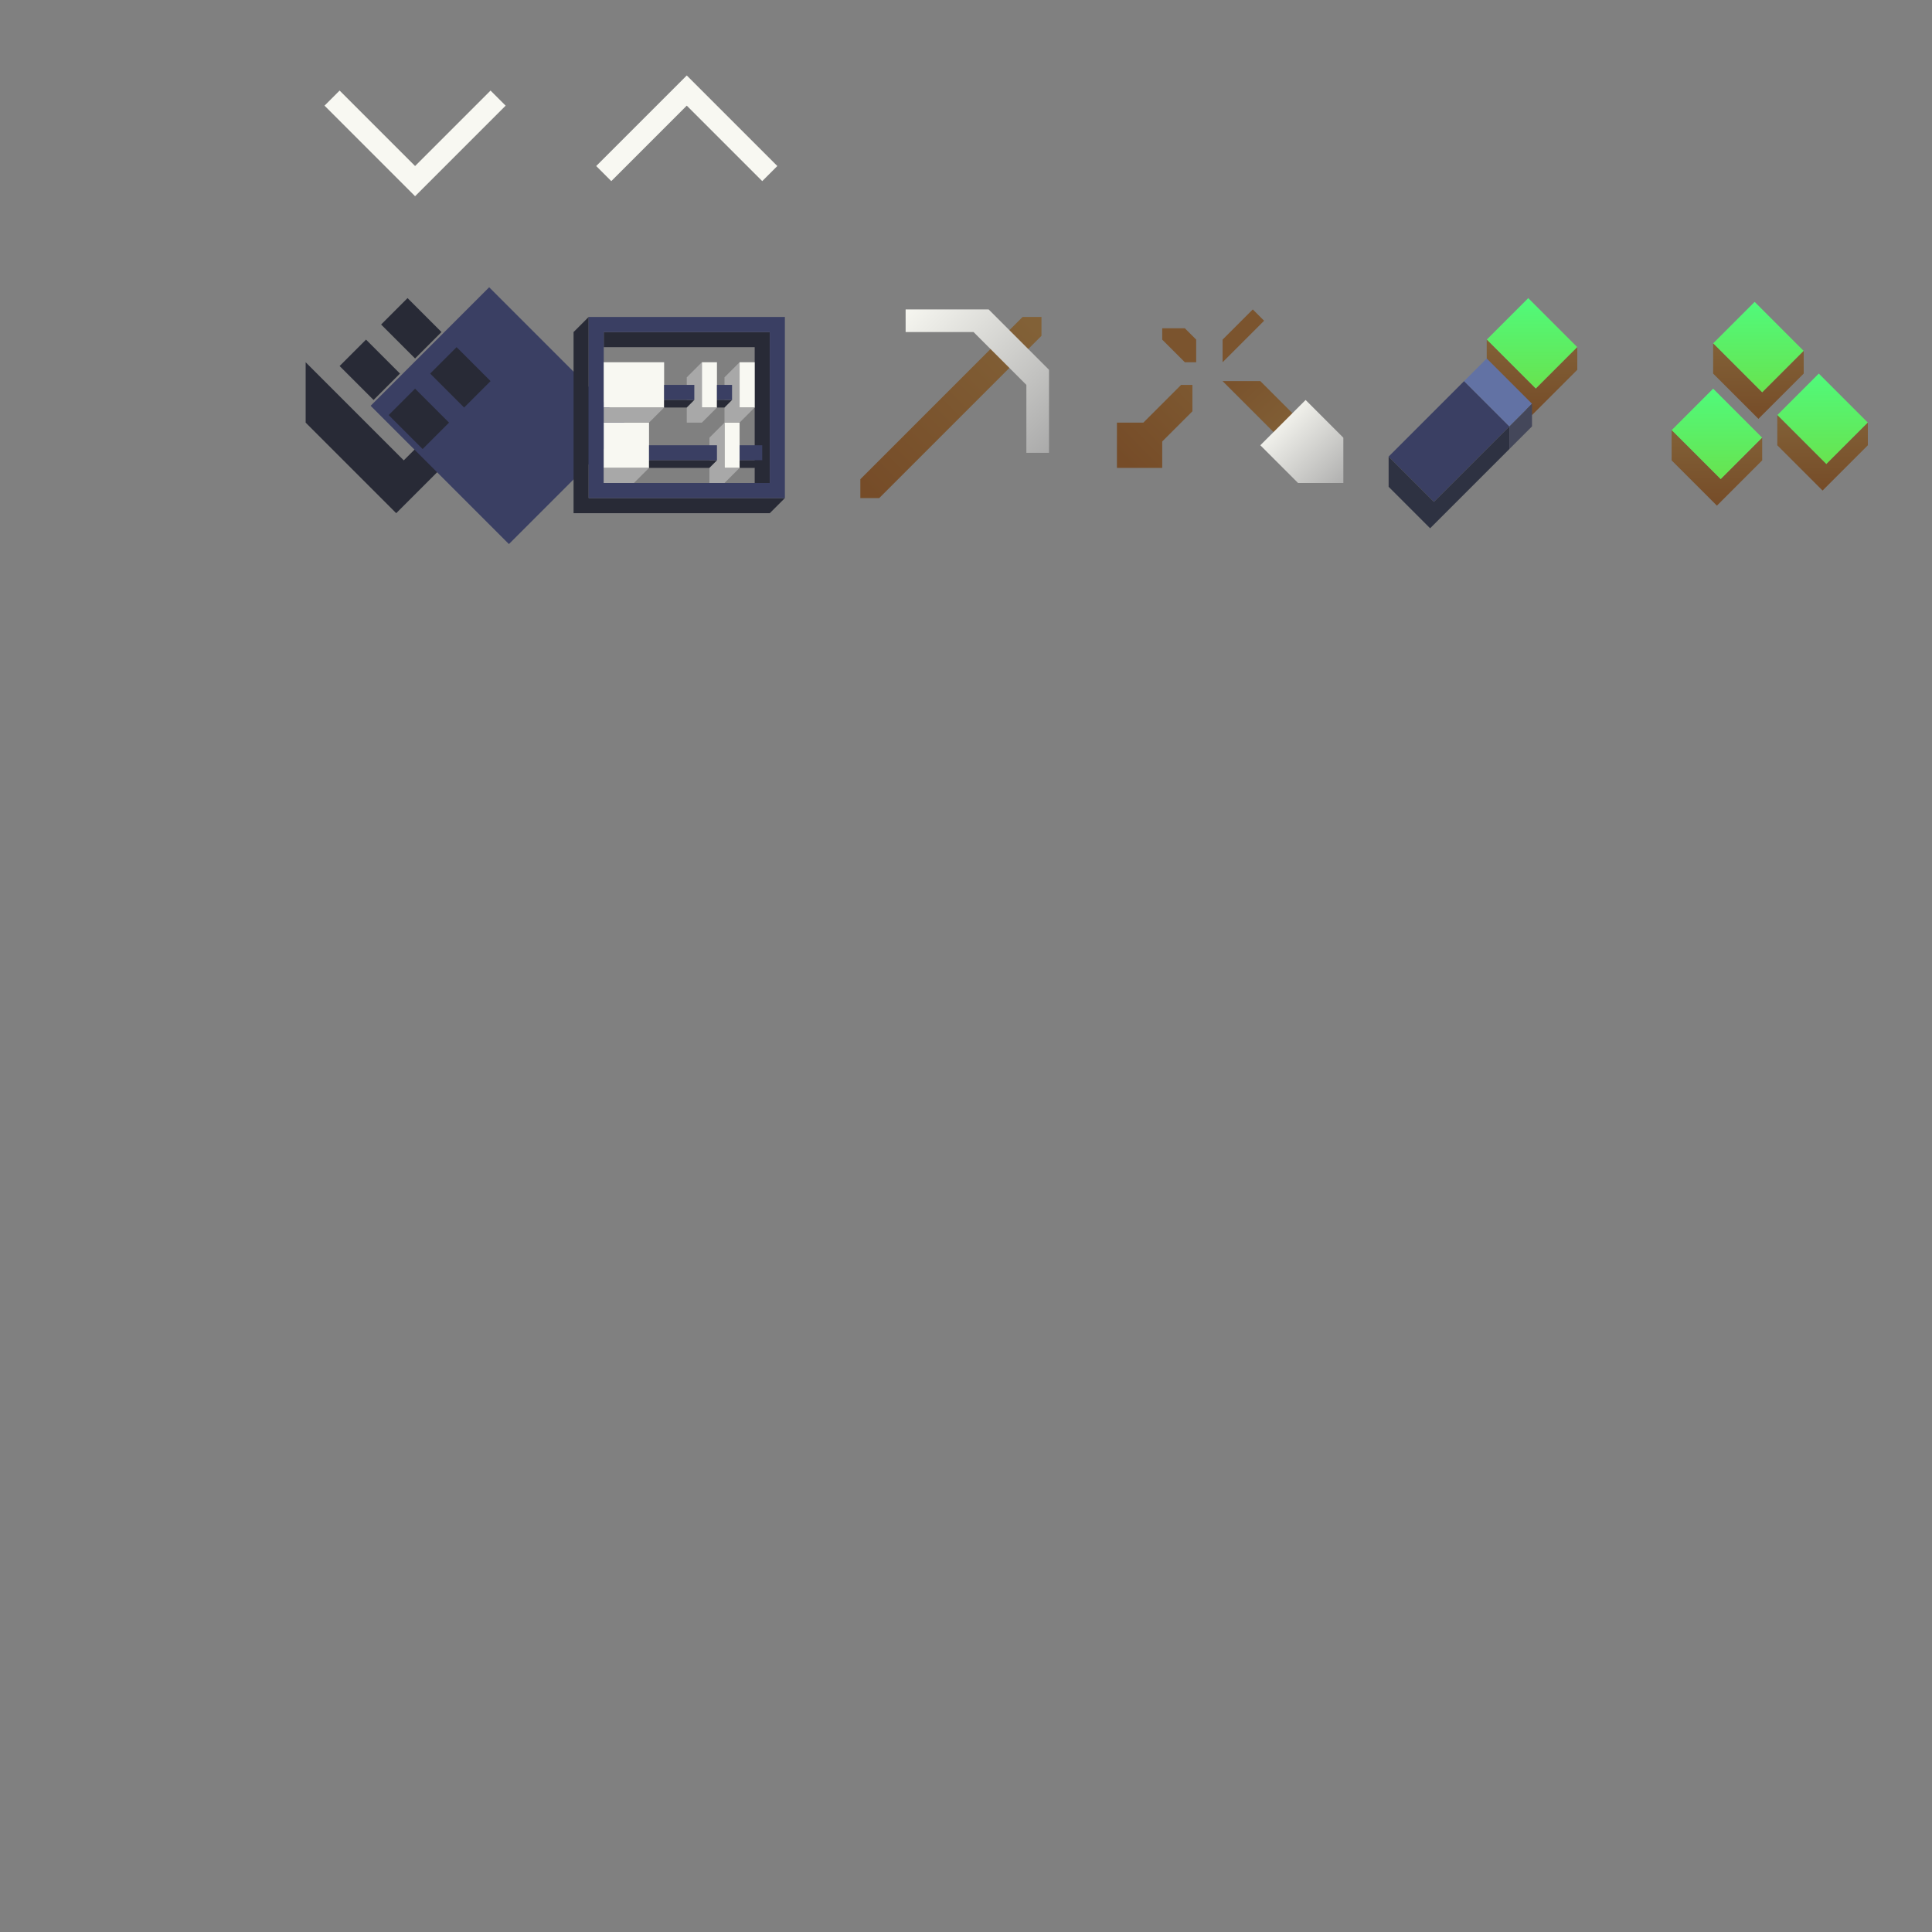 <?xml version="1.0" encoding="UTF-8" standalone="no"?>
<!-- Created with Inkscape (http://www.inkscape.org/) -->

<svg
   version="1.1"
   id="svg2"
   width="512"
   height="512"
   viewBox="0 0 512 512"
   sodipodi:docname="stats_icons.svg"
   xml:space="preserve"
   inkscape:version="1.3.1 (91b66b0783, 2023-11-16, custom)"
   inkscape:export-filename="stats_icons.png"
   inkscape:export-xdpi="144"
   inkscape:export-ydpi="144"
   xmlns:inkscape="http://www.inkscape.org/namespaces/inkscape"
   xmlns:sodipodi="http://sodipodi.sourceforge.net/DTD/sodipodi-0.dtd"
   xmlns:xlink="http://www.w3.org/1999/xlink"
   xmlns="http://www.w3.org/2000/svg"
   xmlns:svg="http://www.w3.org/2000/svg"><rect x="0" y="0" width="512" height="512" fill="#808080" stroke="none"/><defs
     id="defs6"><linearGradient
       inkscape:collect="always"
       xlink:href="#linearGradient11"
       id="linearGradient2"
       x1="22.627"
       y1="-16.971"
       x2="39.598"
       y2="1.0599231e-06"
       gradientUnits="userSpaceOnUse" /><linearGradient
       id="linearGradient11"
       inkscape:collect="always"><stop
         style="stop-color:#50fa7b;stop-opacity:1;"
         offset="0"
         id="stop11" /><stop
         style="stop-color:#68e34f;stop-opacity:1;"
         offset="1"
         id="stop12" /></linearGradient><linearGradient
       inkscape:collect="always"
       xlink:href="#linearGradient7"
       id="linearGradient4"
       x1="28"
       y1="15"
       x2="28"
       y2="35"
       gradientUnits="userSpaceOnUse" /><linearGradient
       id="linearGradient7"
       inkscape:collect="always"><stop
         style="stop-color:#826137;stop-opacity:1;"
         offset="0"
         id="stop7" /><stop
         style="stop-color:#764c28;stop-opacity:1;"
         offset="1"
         id="stop8" /></linearGradient><linearGradient
       inkscape:collect="always"
       xlink:href="#linearGradient11"
       id="linearGradient1"
       gradientUnits="userSpaceOnUse"
       x1="22.627"
       y1="-16.971"
       x2="39.598"
       y2="1.0599231e-06" /><linearGradient
       inkscape:collect="always"
       xlink:href="#linearGradient7"
       id="linearGradient3"
       gradientUnits="userSpaceOnUse"
       x1="28"
       y1="15"
       x2="28"
       y2="35" /><linearGradient
       inkscape:collect="always"
       xlink:href="#linearGradient11"
       id="linearGradient5"
       gradientUnits="userSpaceOnUse"
       x1="22.627"
       y1="-16.971"
       x2="39.598"
       y2="1.0599231e-06" /><linearGradient
       inkscape:collect="always"
       xlink:href="#linearGradient7"
       id="linearGradient6"
       gradientUnits="userSpaceOnUse"
       x1="28"
       y1="15"
       x2="28"
       y2="35" /><linearGradient
       id="linearGradient4-6"
       inkscape:collect="always"><stop
         style="stop-color:#f8f8f2;stop-opacity:1;"
         offset="0"
         id="stop4" /><stop
         style="stop-color:#a8a8a8;stop-opacity:1"
         offset="1"
         id="stop5" /></linearGradient><linearGradient
       inkscape:collect="always"
       xlink:href="#linearGradient7"
       id="linearGradient3-5"
       x1="56"
       y1="12"
       x2="12"
       y2="56"
       gradientUnits="userSpaceOnUse" /><linearGradient
       inkscape:collect="always"
       xlink:href="#linearGradient4-6"
       id="linearGradient5-4"
       x1="24"
       y1="8"
       x2="64"
       y2="48"
       gradientUnits="userSpaceOnUse" /><linearGradient
       inkscape:collect="always"
       xlink:href="#linearGradient11"
       id="linearGradient5-9"
       gradientUnits="userSpaceOnUse"
       x1="22.627"
       y1="-16.971"
       x2="39.598"
       y2="1.0599231e-06" /><linearGradient
       inkscape:collect="always"
       xlink:href="#linearGradient7"
       id="linearGradient6-6"
       gradientUnits="userSpaceOnUse"
       x1="28"
       y1="15"
       x2="28"
       y2="35" /><linearGradient
       inkscape:collect="always"
       xlink:href="#linearGradient4-6"
       id="linearGradient5-4-9"
       x1="36"
       y1="20"
       x2="56"
       y2="40"
       gradientUnits="userSpaceOnUse"
       gradientTransform="translate(304,88)" /><linearGradient
       inkscape:collect="always"
       xlink:href="#linearGradient7"
       id="linearGradient3-5-7"
       x1="45"
       y1="24"
       x2="12"
       y2="56"
       gradientUnits="userSpaceOnUse"
       gradientTransform="translate(284,64)" /><linearGradient
       inkscape:collect="always"
       xlink:href="#linearGradient7"
       id="linearGradient3-5-2"
       x1="56"
       y1="12"
       x2="33"
       y2="37"
       gradientUnits="userSpaceOnUse"
       gradientTransform="matrix(1,0,0,-1,286,130)" /></defs><sodipodi:namedview
     id="namedview4"
     pagecolor="#505050"
     bordercolor="#eeeeee"
     borderopacity="1"
     inkscape:showpageshadow="0"
     inkscape:pageopacity="0"
     inkscape:pagecheckerboard="0"
     inkscape:deskcolor="#505050"
     showgrid="true"
     inkscape:zoom="9.2734379"
     inkscape:cx="152.15501"
     inkscape:cy="107.40353"
     inkscape:window-width="3444"
     inkscape:window-height="1440"
     inkscape:window-x="0"
     inkscape:window-y="0"
     inkscape:window-maximized="0"
     inkscape:current-layer="svg2"><inkscape:grid
       type="xygrid"
       id="grid793"
       snapvisiblegridlinesonly="true"
       originx="0"
       originy="0"
       spacingy="1"
       spacingx="1"
       units="px"
       visible="true"
       empspacing="4" /></sodipodi:namedview><g
     id="g2"
     inkscape:label="Dropped Items"
     transform="translate(433,72)"><g
       id="g1"
       inkscape:label="Dirt"
       transform="translate(2e-7,4)"><rect
         style="fill:url(#linearGradient1);stroke-width:2;stroke-linecap:square;stroke-linejoin:round;stroke-miterlimit:0"
         id="rect1"
         width="18.385"
         height="15.556"
         x="25.456"
         y="-19.799"
         rx="0"
         ry="0"
         transform="rotate(45)" /><path
         style="fill:url(#linearGradient3);fill-opacity:1;stroke:none;stroke-width:1px;stroke-linecap:butt;stroke-linejoin:miter;stroke-opacity:1"
         d="m 21,15 v 8 L 33,35 45,23 V 17 L 34,28 Z"
         id="path1"
         sodipodi:nodetypes="ccccccc" /></g><g
       id="g2-9"
       inkscape:label="Dirt"
       transform="matrix(2,0,0,2,-394,-4)" /><g
       id="g2-4"
       inkscape:label="Dirt"
       transform="translate(-11,27)"
       style="display:inline"><rect
         style="fill:url(#linearGradient5);stroke-width:2;stroke-linecap:square;stroke-linejoin:round;stroke-miterlimit:0"
         id="rect1-7"
         width="18.385"
         height="15.556"
         x="25.456"
         y="-19.799"
         rx="0"
         ry="0"
         transform="rotate(45)" /><path
         style="fill:url(#linearGradient6);fill-opacity:1;stroke:none;stroke-width:1px;stroke-linecap:butt;stroke-linejoin:miter;stroke-opacity:1"
         d="m 21,15 v 8 L 33,35 45,23 V 17 L 34,28 Z"
         id="path1-8"
         sodipodi:nodetypes="ccccccc" /></g><g
       id="g2-1"
       inkscape:label="Dirt"
       transform="translate(17,23)"
       style="display:inline"><rect
         style="fill:url(#linearGradient2);stroke-width:2;stroke-linecap:square;stroke-linejoin:round;stroke-miterlimit:0"
         id="rect1-06"
         width="18.385"
         height="15.556"
         x="25.456"
         y="-19.799"
         rx="0"
         ry="0"
         transform="rotate(45)" /><path
         style="fill:url(#linearGradient4);fill-opacity:1;stroke:none;stroke-width:1px;stroke-linecap:butt;stroke-linejoin:miter;stroke-opacity:1"
         d="m 21,15 v 8 L 33,35 45,23 V 17 L 34,28 Z"
         id="path1-3"
         sodipodi:nodetypes="ccccccc" /></g></g><g
     id="g5"
     inkscape:label="Pickaxe"
     transform="translate(216,72)"><path
       style="fill:url(#linearGradient3-5);fill-opacity:1;stroke:none;stroke-width:1px;stroke-linecap:butt;stroke-linejoin:miter;stroke-opacity:1"
       d="M 55,12 12,55 v 5 h 5 L 60,17 v -5 z"
       id="path2"
       sodipodi:nodetypes="ccccccc"
       inkscape:label="Handle" /><path
       style="fill:url(#linearGradient5-4);stroke:none;stroke-width:1px;stroke-linecap:butt;stroke-linejoin:miter;stroke-opacity:1"
       d="M 24,10 H 46 L 62,26 V 48 H 56 V 30 L 42,16 H 24 Z"
       id="path1-6"
       sodipodi:nodetypes="ccccccccc"
       inkscape:label="Head" /></g><g
     id="g16"
     inkscape:label="Pickup"
     transform="translate(4,-3)"><g
       id="g2-4-6"
       inkscape:label="Dirt"
       transform="translate(369,78)"
       style="display:inline"><rect
         style="fill:url(#linearGradient5-9);stroke-width:2;stroke-linecap:square;stroke-linejoin:round;stroke-miterlimit:0"
         id="rect1-7-6"
         width="18.385"
         height="15.556"
         x="25.456"
         y="-19.799"
         rx="0"
         ry="0"
         transform="rotate(45)" /><path
         style="fill:url(#linearGradient6-6);fill-opacity:1;stroke:none;stroke-width:1px;stroke-linecap:butt;stroke-linejoin:miter;stroke-opacity:1"
         d="m 21,15 v 8 L 33,35 45,23 V 17 L 34,28 Z"
         id="path1-8-4"
         sodipodi:nodetypes="ccccccc" /></g><g
       id="g13"
       inkscape:label="Hand"><path
         style="fill:#3a3f63;stroke:none;stroke-width:1px;stroke-linecap:butt;stroke-linejoin:miter;stroke-opacity:1"
         d="m 364,124 20,-20 12,12 -20,20 z"
         id="path13"
         sodipodi:nodetypes="ccccc" /><path
         style="fill:#2e3242;stroke:none;stroke-width:1px;stroke-linecap:butt;stroke-linejoin:miter;stroke-opacity:1"
         d="m 364,124 v 8 l 11,11 21,-21 v -6 l -20,20 z"
         id="path14"
         sodipodi:nodetypes="ccccccc" /><path
         style="fill:#6272a4;stroke:none;stroke-width:1px;stroke-linecap:butt;stroke-linejoin:miter;stroke-opacity:1"
         d="m 384,104 6,-6 12,12 -6,6 z"
         id="path15" /><path
         style="fill:#44475a;stroke:none;stroke-width:1px;stroke-linecap:butt;stroke-linejoin:miter;stroke-opacity:1"
         d="m 402,110 v 6 l -6,6 v -6 z"
         id="path16"
         sodipodi:nodetypes="ccccc" /></g></g><g
     id="g11"
     inkscape:label="Broken Shovel"><path
       style="fill:url(#linearGradient3-5-2);fill-opacity:1;stroke:none;stroke-width:1px;stroke-linecap:butt;stroke-linejoin:miter;stroke-opacity:1"
       d="m 341,118 -17,-17 h 10 l 12,12 v 5 z"
       id="path2-0"
       sodipodi:nodetypes="cccccc"
       inkscape:label="Handle" /><path
       style="fill:url(#linearGradient3-5-7);fill-opacity:1;stroke:none;stroke-width:1px;stroke-linecap:butt;stroke-linejoin:miter;stroke-opacity:1"
       d="m 313,102 -10,10 h -7 v 12 h 12 v -7 l 8,-8 v -7 z"
       id="path2-7"
       sodipodi:nodetypes="ccccccccc"
       inkscape:label="Handle" /><path
       style="fill:#7b542e;fill-opacity:1;stroke:none;stroke-width:1px;stroke-linecap:butt;stroke-linejoin:miter;stroke-opacity:1"
       d="m 332,82 -8,8 v 6 l 11,-11 z"
       id="path17"
       sodipodi:nodetypes="ccccc"
       inkscape:label="Fragment" /><path
       style="fill:#7b542e;fill-opacity:1;stroke:none;stroke-width:1px;stroke-linecap:butt;stroke-linejoin:miter;stroke-opacity:1"
       d="m 308,90 6,6 h 3 v -6 l -3,-3 h -6 z"
       id="path18"
       sodipodi:nodetypes="ccccccc"
       inkscape:label="Fragment" /><path
       style="fill:url(#linearGradient5-4-9);stroke:none;stroke-width:1px;stroke-linecap:butt;stroke-linejoin:miter;stroke-opacity:1"
       d="m 346,106 10,10 v 12 h -12 l -10,-10 z"
       id="path1-6-8"
       sodipodi:nodetypes="cccccc"
       inkscape:label="Head" /></g><g
     id="g9"
     inkscape:label="Crafting"
     transform="translate(5e-6,-2)"><path
       style="fill:#282a36;fill-opacity:1;stroke:none;stroke-width:1px;stroke-linecap:butt;stroke-linejoin:miter;stroke-opacity:1"
       d="m 21,15 v 8 L 33,35 45,23 V 17 L 34,28 Z"
       id="path1-77"
       sodipodi:nodetypes="ccccccc"
       transform="matrix(2,0,0,2,39,68)"
       inkscape:label="Block Extrude" /><rect
       style="fill:#3a3f63;fill-opacity:1;stroke-width:2;stroke-linecap:square;stroke-linejoin:round;stroke-miterlimit:0"
       id="rect1-1"
       width="18.321"
       height="15.704"
       x="25.192"
       y="-20.126"
       rx="0"
       ry="0"
       transform="matrix(2,2,-2,2,39,68)"
       inkscape:label="Block Top" /><g
       id="g10"
       inkscape:label="Grid"><rect
         style="fill:#282a36;fill-opacity:1;stroke-width:2;stroke-linecap:square;stroke-linejoin:round;stroke-miterlimit:0"
         id="rect1-8"
         width="12.728"
         height="9.899"
         x="133.643"
         y="-19.092"
         rx="0"
         ry="0"
         transform="rotate(45)" /><rect
         style="fill:#282a36;fill-opacity:1;stroke-width:2;stroke-linecap:square;stroke-linejoin:round;stroke-miterlimit:0"
         id="rect1-8-3"
         width="12.728"
         height="9.899"
         x="152.028"
         y="-19.092"
         rx="0"
         ry="0"
         transform="rotate(45)" /><rect
         style="fill:#282a36;fill-opacity:1;stroke-width:2;stroke-linecap:square;stroke-linejoin:round;stroke-miterlimit:0"
         id="rect1-8-8"
         width="12.728"
         height="9.899"
         x="133.643"
         y="-3.536"
         rx="0"
         ry="0"
         transform="rotate(45)" /><rect
         style="fill:#282a36;fill-opacity:1;stroke-width:2;stroke-linecap:square;stroke-linejoin:round;stroke-miterlimit:0"
         id="rect1-8-6"
         width="12.728"
         height="9.899"
         x="152.028"
         y="-3.536"
         rx="0"
         ry="0"
         transform="rotate(45)" /></g></g><g
     id="g3"
     inkscape:label="Abacus"><path
       style="fill:#282a36;stroke:none;stroke-width:1px;stroke-linecap:butt;stroke-linejoin:miter;stroke-opacity:1"
       d="m 156,84 -4,4 v 48 h 52 l 4,-4 h -52 z"
       id="path35"
       inkscape:label="Frame Extrude" /><path
       style="fill:#282a36;stroke:none;stroke-width:1px;stroke-linecap:butt;stroke-linejoin:miter;stroke-opacity:1;fill-opacity:1"
       d="m 160,88 v 4 h 40 v 36 h 4 V 88 Z"
       id="path36"
       inkscape:label="Frame Extrude" /><path
       id="rect20"
       style="fill:#3a3f63;fill-opacity:1;stroke:none;stroke-width:2;stroke-linecap:square;stroke-linejoin:round;stroke-miterlimit:0"
       d="M 156 84 L 156 132 L 208 132 L 208 84 L 156 84 z M 160 88 L 204 88 L 204 128 L 160 128 L 160 88 z "
       inkscape:label="Frame" /><g
       id="g4"
       inkscape:label="Peg Tops"><rect
         style="fill:#f8f8f2;fill-opacity:1;stroke:none;stroke-width:2;stroke-linecap:square;stroke-linejoin:round;stroke-miterlimit:0"
         id="rect36"
         width="16"
         height="12"
         x="160"
         y="96" /><rect
         style="fill:#f8f8f2;fill-opacity:1;stroke:none;stroke-width:2;stroke-linecap:square;stroke-linejoin:round;stroke-miterlimit:0"
         id="rect37"
         width="12"
         height="12"
         x="160"
         y="112" /><rect
         style="fill:#f8f8f2;fill-opacity:1;stroke:none;stroke-width:2;stroke-linecap:square;stroke-linejoin:round;stroke-miterlimit:0"
         id="rect38"
         width="4"
         height="12"
         x="192"
         y="112" /><rect
         style="fill:#f8f8f2;fill-opacity:1;stroke:none;stroke-width:2;stroke-linecap:square;stroke-linejoin:round;stroke-miterlimit:0"
         id="rect39"
         width="4"
         height="12"
         x="186"
         y="96" /><rect
         style="fill:#f8f8f2;fill-opacity:1;stroke:none;stroke-width:2;stroke-linecap:square;stroke-linejoin:round;stroke-miterlimit:0"
         id="rect40"
         width="4"
         height="12"
         x="196"
         y="96" /></g><g
       id="g6"
       inkscape:label="Peg Extrude"><path
         style="fill:#a8a8a8;stroke:none;stroke-width:1px;stroke-linecap:butt;stroke-linejoin:miter;stroke-opacity:1"
         d="m 176,108 -4,4 h -12 v -4 z"
         id="path40" /><path
         style="fill:#a8a8a8;stroke:none;stroke-width:1px;stroke-linecap:butt;stroke-linejoin:miter;stroke-opacity:1"
         d="m 172,124 -4,4 h -8 v -4 z"
         id="path41" /><path
         style="fill:#a8a8a8;stroke:none;stroke-width:1px;stroke-linecap:butt;stroke-linejoin:miter;stroke-opacity:1"
         d="m 200,108 -4,4 h -4 v -12 l 4,-4 v 12 z"
         id="path42"
         sodipodi:nodetypes="ccccccc" /><path
         style="fill:#a8a8a8;stroke:none;stroke-width:1px;stroke-linecap:butt;stroke-linejoin:miter;stroke-opacity:1"
         d="m 190,108 -4,4 h -4 v -12 l 4,-4 v 12 z"
         id="path42-1"
         sodipodi:nodetypes="ccccccc" /><path
         style="fill:#a8a8a8;stroke:none;stroke-width:1px;stroke-linecap:butt;stroke-linejoin:miter;stroke-opacity:1"
         d="m 196,124 -4,4 h -4 v -12 l 4,-4 v 12 z"
         id="path42-5"
         sodipodi:nodetypes="ccccccc" /></g><g
       id="g7"
       inkscape:label="Rail Tops"><path
         style="fill:#3a3f63;stroke:none;stroke-width:1px;stroke-linecap:butt;stroke-linejoin:miter;stroke-opacity:1"
         d="m 172,118 h 18 v 4 h -18 z"
         id="path43"
         sodipodi:nodetypes="ccccc" /><path
         style="fill:#3a3f63;stroke:none;stroke-width:1px;stroke-linecap:butt;stroke-linejoin:miter;stroke-opacity:1"
         d="m 176,102 h 8 v 4 h -8 z"
         id="path43-8"
         sodipodi:nodetypes="ccccc" /><path
         style="fill:#3a3f63;stroke:none;stroke-width:1px;stroke-linecap:butt;stroke-linejoin:miter;stroke-opacity:1"
         d="m 190,102 h 4 v 4 h -4 z"
         id="path43-8-8"
         sodipodi:nodetypes="ccccc" /><path
         style="fill:#3a3f63;stroke:none;stroke-width:1px;stroke-linecap:butt;stroke-linejoin:miter;stroke-opacity:1"
         d="m 196,118 h 6 v 4 h -6 z"
         id="path43-8-8-0"
         sodipodi:nodetypes="ccccc" /></g><g
       id="g8"
       inkscape:label="Rail Extrude"><path
         style="fill:#282a36;stroke:none;stroke-width:1px;stroke-linecap:butt;stroke-linejoin:miter;stroke-opacity:1"
         d="m 190,122 -2,2 h -16 v -2 z"
         id="path44" /><path
         style="fill:#282a36;stroke:none;stroke-width:1px;stroke-linecap:butt;stroke-linejoin:miter;stroke-opacity:1"
         d="m 184,106 -2,2 h -6 v -2 z"
         id="path44-0"
         sodipodi:nodetypes="ccccc" /><path
         style="fill:#282a36;stroke:none;stroke-width:1px;stroke-linecap:butt;stroke-linejoin:miter;stroke-opacity:1"
         d="m 194,106 -2,2 h -2 v -2 z"
         id="path44-0-4"
         sodipodi:nodetypes="ccccc" /><path
         style="fill:#282a36;stroke:none;stroke-width:1px;stroke-linecap:butt;stroke-linejoin:miter;stroke-opacity:1"
         d="m 202,122 -2,2 h -4 v -2 z"
         id="path44-0-4-6"
         sodipodi:nodetypes="ccccc" /></g></g><path
     d="m -130,-44 24,24 24,-24 -4,-4 -20,20 -20,-20 z"
     style="display:inline;fill:#f8f8f2;fill-opacity:1;stroke:none;stroke-width:1px;stroke-linecap:butt;stroke-linejoin:miter;stroke-opacity:1"
     id="path1-7"
     inkscape:label="Arrow Left"
     sodipodi:nodetypes="ccccccc"
     transform="translate(216,72)" /><path
     d="m -10,-28 -24,-24 -24,24 4,4 20,-20 20,20 z"
     style="display:inline;fill:#f8f8f2;fill-opacity:1;stroke:none;stroke-width:1px;stroke-linecap:butt;stroke-linejoin:miter;stroke-opacity:1"
     id="path1-5"
     inkscape:label="Arrow Up"
     sodipodi:nodetypes="ccccccc"
     transform="translate(216,72)" /></svg>
